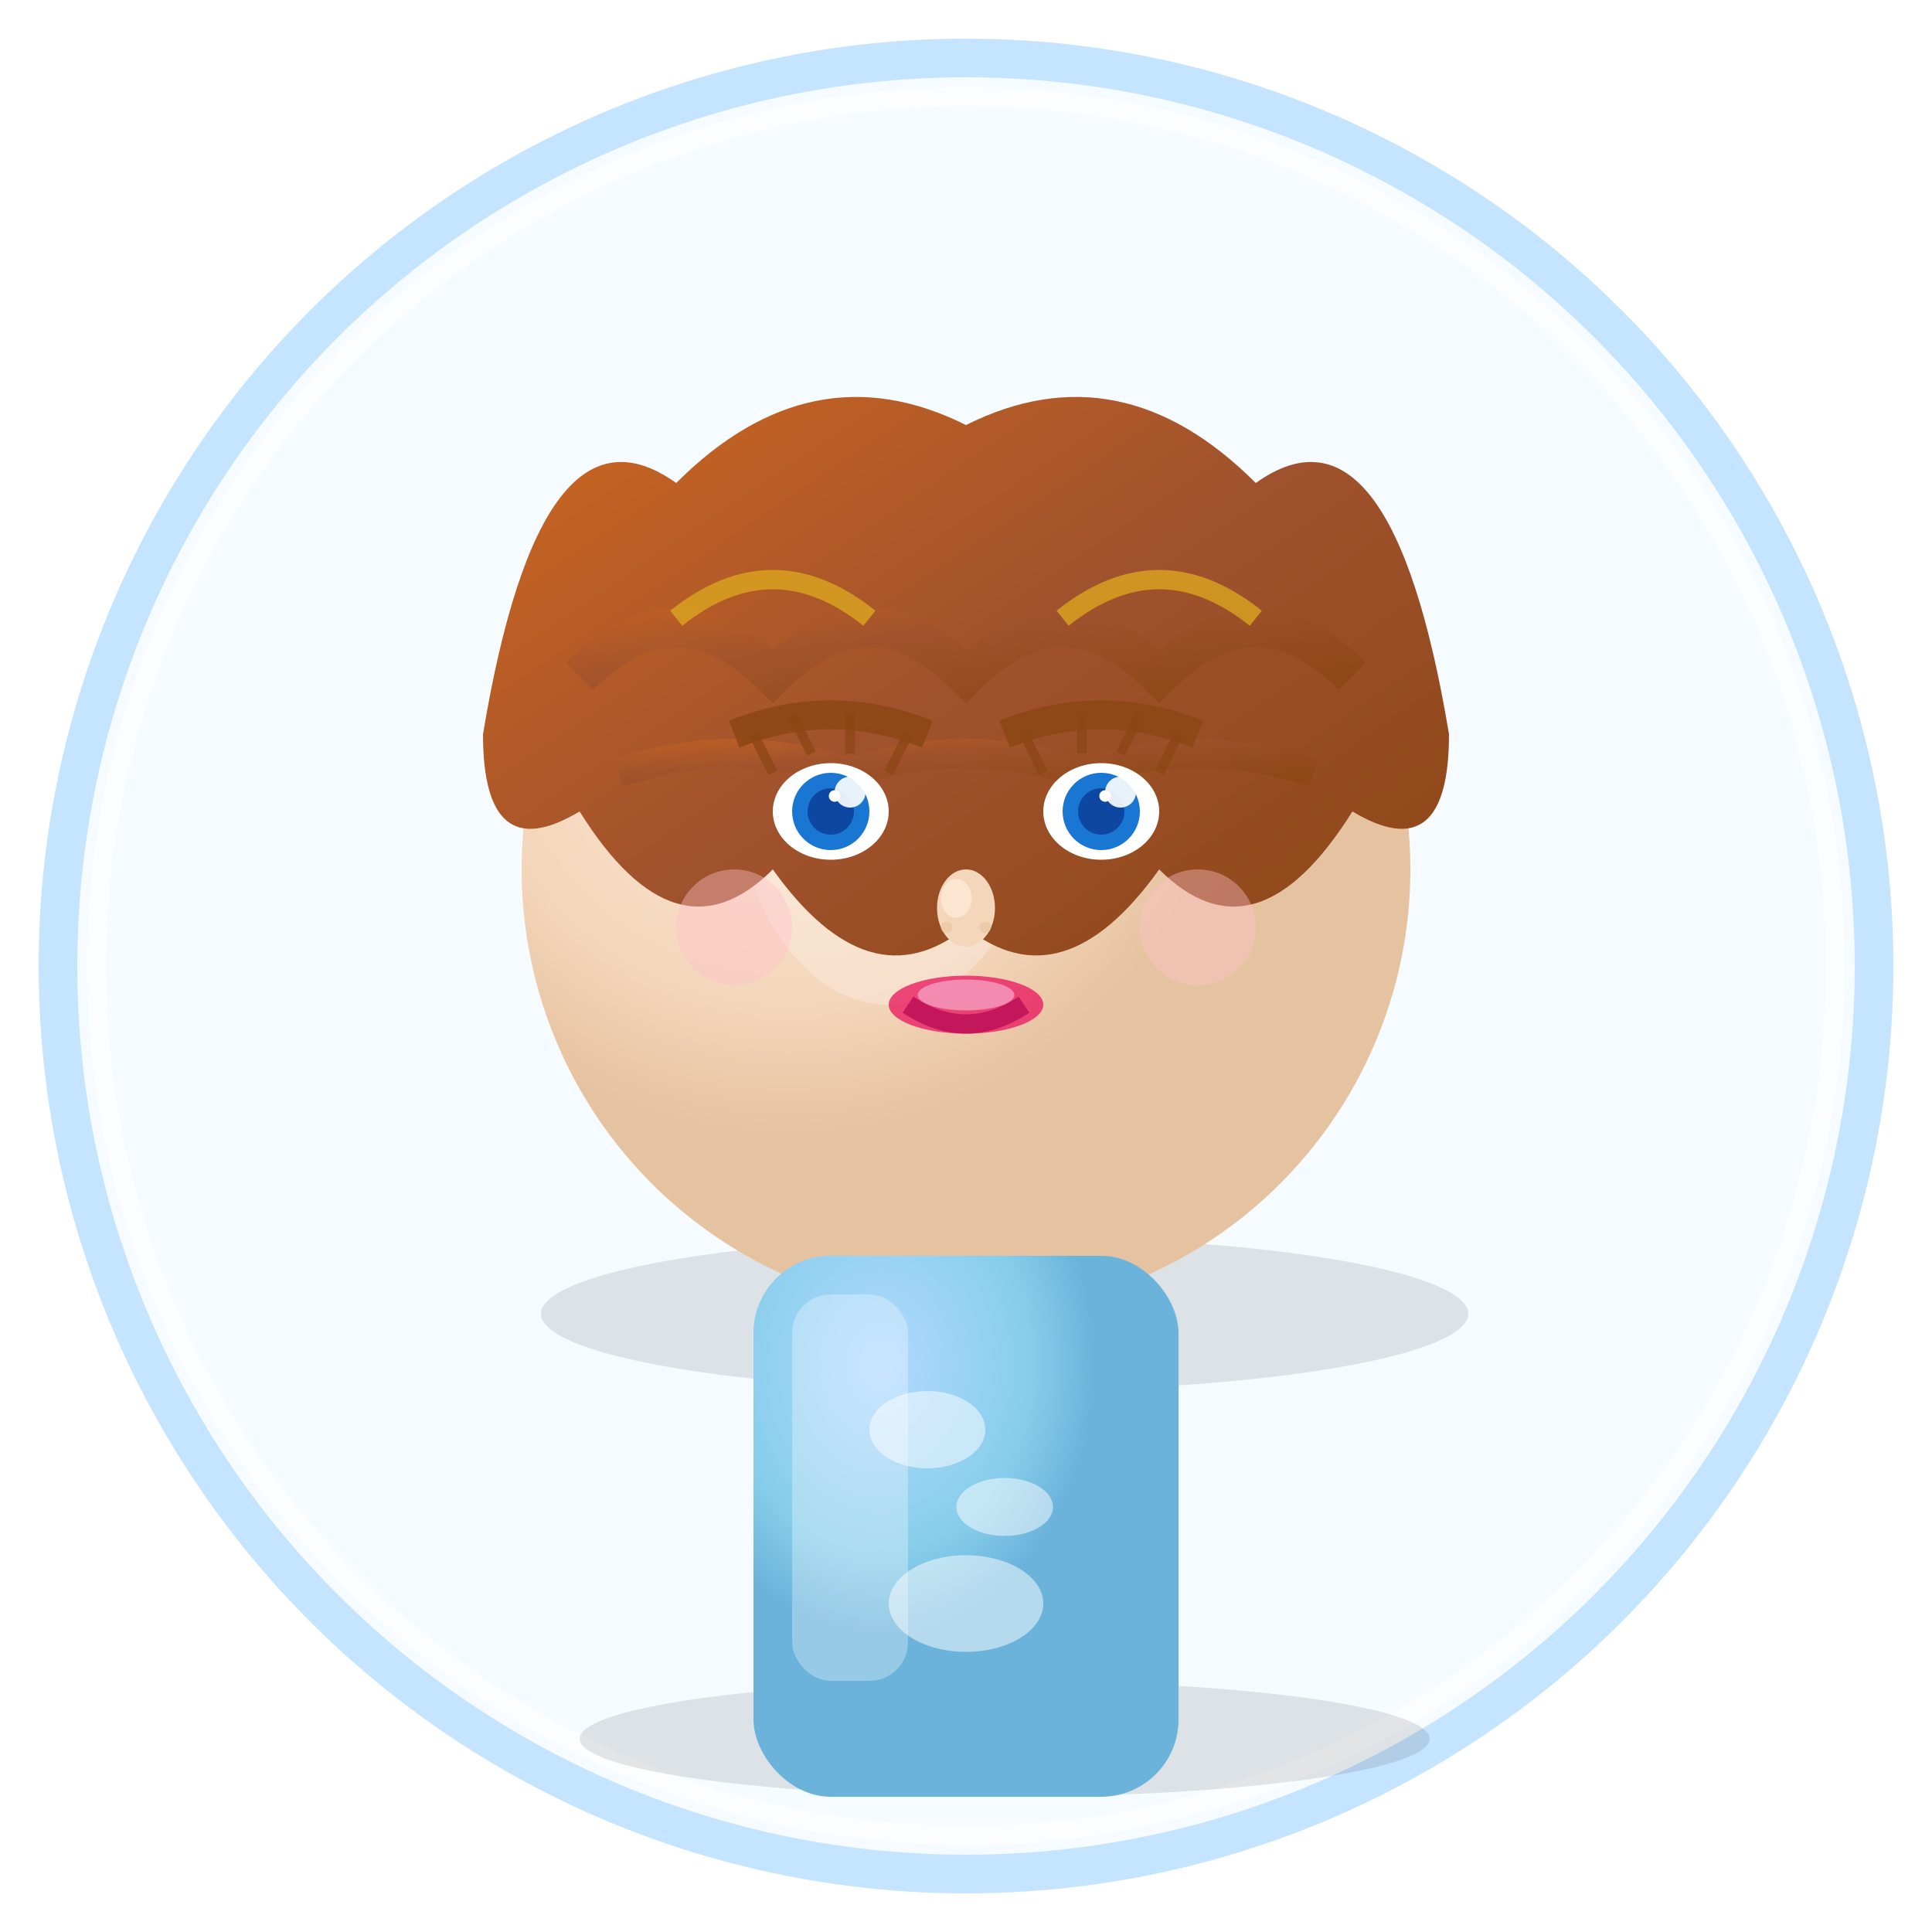 <svg width="100" height="100" viewBox="0 0 100 100" xmlns="http://www.w3.org/2000/svg">
  <defs>
    <!-- 3D Lighting gradients -->
    <radialGradient id="faceGradient3D4" cx="30%" cy="30%">
      <stop offset="0%" style="stop-color:#fde8d7"/>
      <stop offset="70%" style="stop-color:#f4d6bb"/>
      <stop offset="100%" style="stop-color:#e6c3a0"/>
    </radialGradient>
    
    <linearGradient id="hairGradient3D4" x1="0%" y1="0%" x2="100%" y2="100%">
      <stop offset="0%" style="stop-color:#d2691e"/>
      <stop offset="50%" style="stop-color:#a0522d"/>
      <stop offset="100%" style="stop-color:#8b4513"/>
    </linearGradient>
    
    <radialGradient id="bodyGradient3D4" cx="30%" cy="20%">
      <stop offset="0%" style="stop-color:#b3d9ff"/>
      <stop offset="70%" style="stop-color:#87CEEB"/>
      <stop offset="100%" style="stop-color:#6bb3db"/>
    </radialGradient>
    
    <filter id="shadow4" x="-50%" y="-50%" width="200%" height="200%">
      <feDropShadow dx="2" dy="3" stdDeviation="2" flood-opacity="0.3"/>
    </filter>
    
    <filter id="innerShadow4" x="-50%" y="-50%" width="200%" height="200%">
      <feDropShadow dx="1" dy="1" stdDeviation="1" flood-opacity="0.2"/>
    </filter>
  </defs>
  
  <!-- Background with 3D effect -->
  <circle cx="50" cy="50" r="47" fill="#f5fbff" stroke="#c5e4ff" stroke-width="2" filter="url(#shadow4)"/>
  <circle cx="50" cy="50" r="45" fill="none" stroke="#ffffff" stroke-width="1" opacity="0.6"/>
  
  <!-- Head shadow (cast on background) -->
  <ellipse cx="52" cy="68" rx="24" ry="4" fill="#000000" opacity="0.1"/>
  
  <!-- Face with 3D shading -->
  <circle cx="50" cy="45" r="23" fill="url(#faceGradient3D4)" filter="url(#shadow4)"/>
  <!-- Face highlight -->
  <ellipse cx="46" cy="40" rx="8" ry="12" fill="#ffffff" opacity="0.25"/>
  <!-- Face contour shadow -->
  <path d="M 65 50 Q 70 45 68 40 Q 65 45 65 50" fill="#e6c3a0" opacity="0.6"/>
  
  <!-- Hair with 3D volume (long wavy style) -->
  <path d="M 25 38 Q 28 20 35 25 Q 42 18 50 22 Q 58 18 65 25 Q 72 20 75 38 Q 75 45 70 42 Q 65 50 60 45 Q 55 52 50 48 Q 45 52 40 45 Q 35 50 30 42 Q 25 45 25 38" fill="url(#hairGradient3D4)" filter="url(#shadow4)"/>
  <!-- Hair waves and layers -->
  <path d="M 30 35 Q 35 30 40 35 Q 45 30 50 35 Q 55 30 60 35 Q 65 30 70 35" stroke="url(#hairGradient3D4)" stroke-width="2" fill="none" opacity="0.7"/>
  <path d="M 32 40 Q 38 38 44 40 Q 50 38 56 40 Q 62 38 68 40" stroke="url(#hairGradient3D4)" stroke-width="1.5" fill="none" opacity="0.6"/>
  <!-- Hair highlights -->
  <path d="M 35 32 Q 40 28 45 32" stroke="#daa520" stroke-width="1" fill="none" opacity="0.8"/>
  <path d="M 55 32 Q 60 28 65 32" stroke="#daa520" stroke-width="1" fill="none" opacity="0.8"/>
  
  <!-- Eyes with 3D depth -->
  <ellipse cx="43" cy="42" rx="3" ry="2.5" fill="#ffffff" filter="url(#innerShadow4)"/>
  <ellipse cx="57" cy="42" rx="3" ry="2.5" fill="#ffffff" filter="url(#innerShadow4)"/>
  <circle cx="43" cy="42" r="2" fill="#1976d2"/>
  <circle cx="57" cy="42" r="2" fill="#1976d2"/>
  <circle cx="43" cy="42" r="1.2" fill="#0d47a1"/>
  <circle cx="57" cy="42" r="1.2" fill="#0d47a1"/>
  <!-- Eye highlights -->
  <circle cx="44" cy="41" r="0.8" fill="#ffffff" opacity="0.9"/>
  <circle cx="58" cy="41" r="0.8" fill="#ffffff" opacity="0.9"/>
  <circle cx="43.2" cy="41.2" r="0.3" fill="#ffffff"/>
  <circle cx="57.2" cy="41.2" r="0.3" fill="#ffffff"/>
  
  <!-- Eyelashes -->
  <path d="M 40 40 L 39 38" stroke="#8b4513" stroke-width="0.5" opacity="0.7"/>
  <path d="M 42 39 L 41 37" stroke="#8b4513" stroke-width="0.5" opacity="0.7"/>
  <path d="M 44 39 L 44 37" stroke="#8b4513" stroke-width="0.5" opacity="0.7"/>
  <path d="M 46 40 L 47 38" stroke="#8b4513" stroke-width="0.5" opacity="0.7"/>
  <path d="M 54 40 L 53 38" stroke="#8b4513" stroke-width="0.5" opacity="0.7"/>
  <path d="M 56 39 L 56 37" stroke="#8b4513" stroke-width="0.5" opacity="0.7"/>
  <path d="M 58 39 L 59 37" stroke="#8b4513" stroke-width="0.5" opacity="0.7"/>
  <path d="M 60 40 L 61 38" stroke="#8b4513" stroke-width="0.5" opacity="0.7"/>
  
  <!-- Eyebrows with 3D effect -->
  <path d="M 38 38 Q 43 36 48 38" stroke="#8b4513" stroke-width="1.5" fill="none" opacity="0.8"/>
  <path d="M 52 38 Q 57 36 62 38" stroke="#8b4513" stroke-width="1.5" fill="none" opacity="0.8"/>
  
  <!-- Nose with 3D shading -->
  <ellipse cx="50" cy="47" rx="1.5" ry="2" fill="#f4d6bb"/>
  <ellipse cx="49.5" cy="46.5" rx="0.8" ry="1" fill="#fde8d7" opacity="0.8"/>
  <circle cx="49" cy="48" r="0.3" fill="#e6c3a0" opacity="0.6"/>
  <circle cx="51" cy="48" r="0.3" fill="#e6c3a0" opacity="0.6"/>
  
  <!-- Mouth with 3D depth -->
  <ellipse cx="50" cy="52" rx="4" ry="1.5" fill="#e91e63" opacity="0.8"/>
  <path d="M 47 52 Q 50 54 53 52" stroke="#c2185b" stroke-width="1" fill="none"/>
  <!-- Mouth highlight -->
  <ellipse cx="50" cy="51.5" rx="2.5" ry="0.8" fill="#f8bbd9" opacity="0.6"/>
  
  <!-- Cheeks -->
  <circle cx="38" cy="48" r="3" fill="#ffc1cc" opacity="0.4"/>
  <circle cx="62" cy="48" r="3" fill="#ffc1cc" opacity="0.4"/>
  
  <!-- Body with 3D shading -->
  <ellipse cx="52" cy="90" rx="22" ry="3" fill="#000000" opacity="0.1"/>
  <rect x="39" y="65" width="22" height="28" rx="4" fill="url(#bodyGradient3D4)" filter="url(#shadow4)"/>
  <!-- Body highlight -->
  <rect x="41" y="67" width="6" height="20" rx="2" fill="#ffffff" opacity="0.3"/>
  <!-- Body cloud pattern -->
  <ellipse cx="48" cy="74" rx="3" ry="2" fill="#ffffff" opacity="0.5"/>
  <ellipse cx="52" cy="78" rx="2.5" ry="1.5" fill="#ffffff" opacity="0.5"/>
  <ellipse cx="50" cy="83" rx="4" ry="2.5" fill="#ffffff" opacity="0.5"/>
</svg>